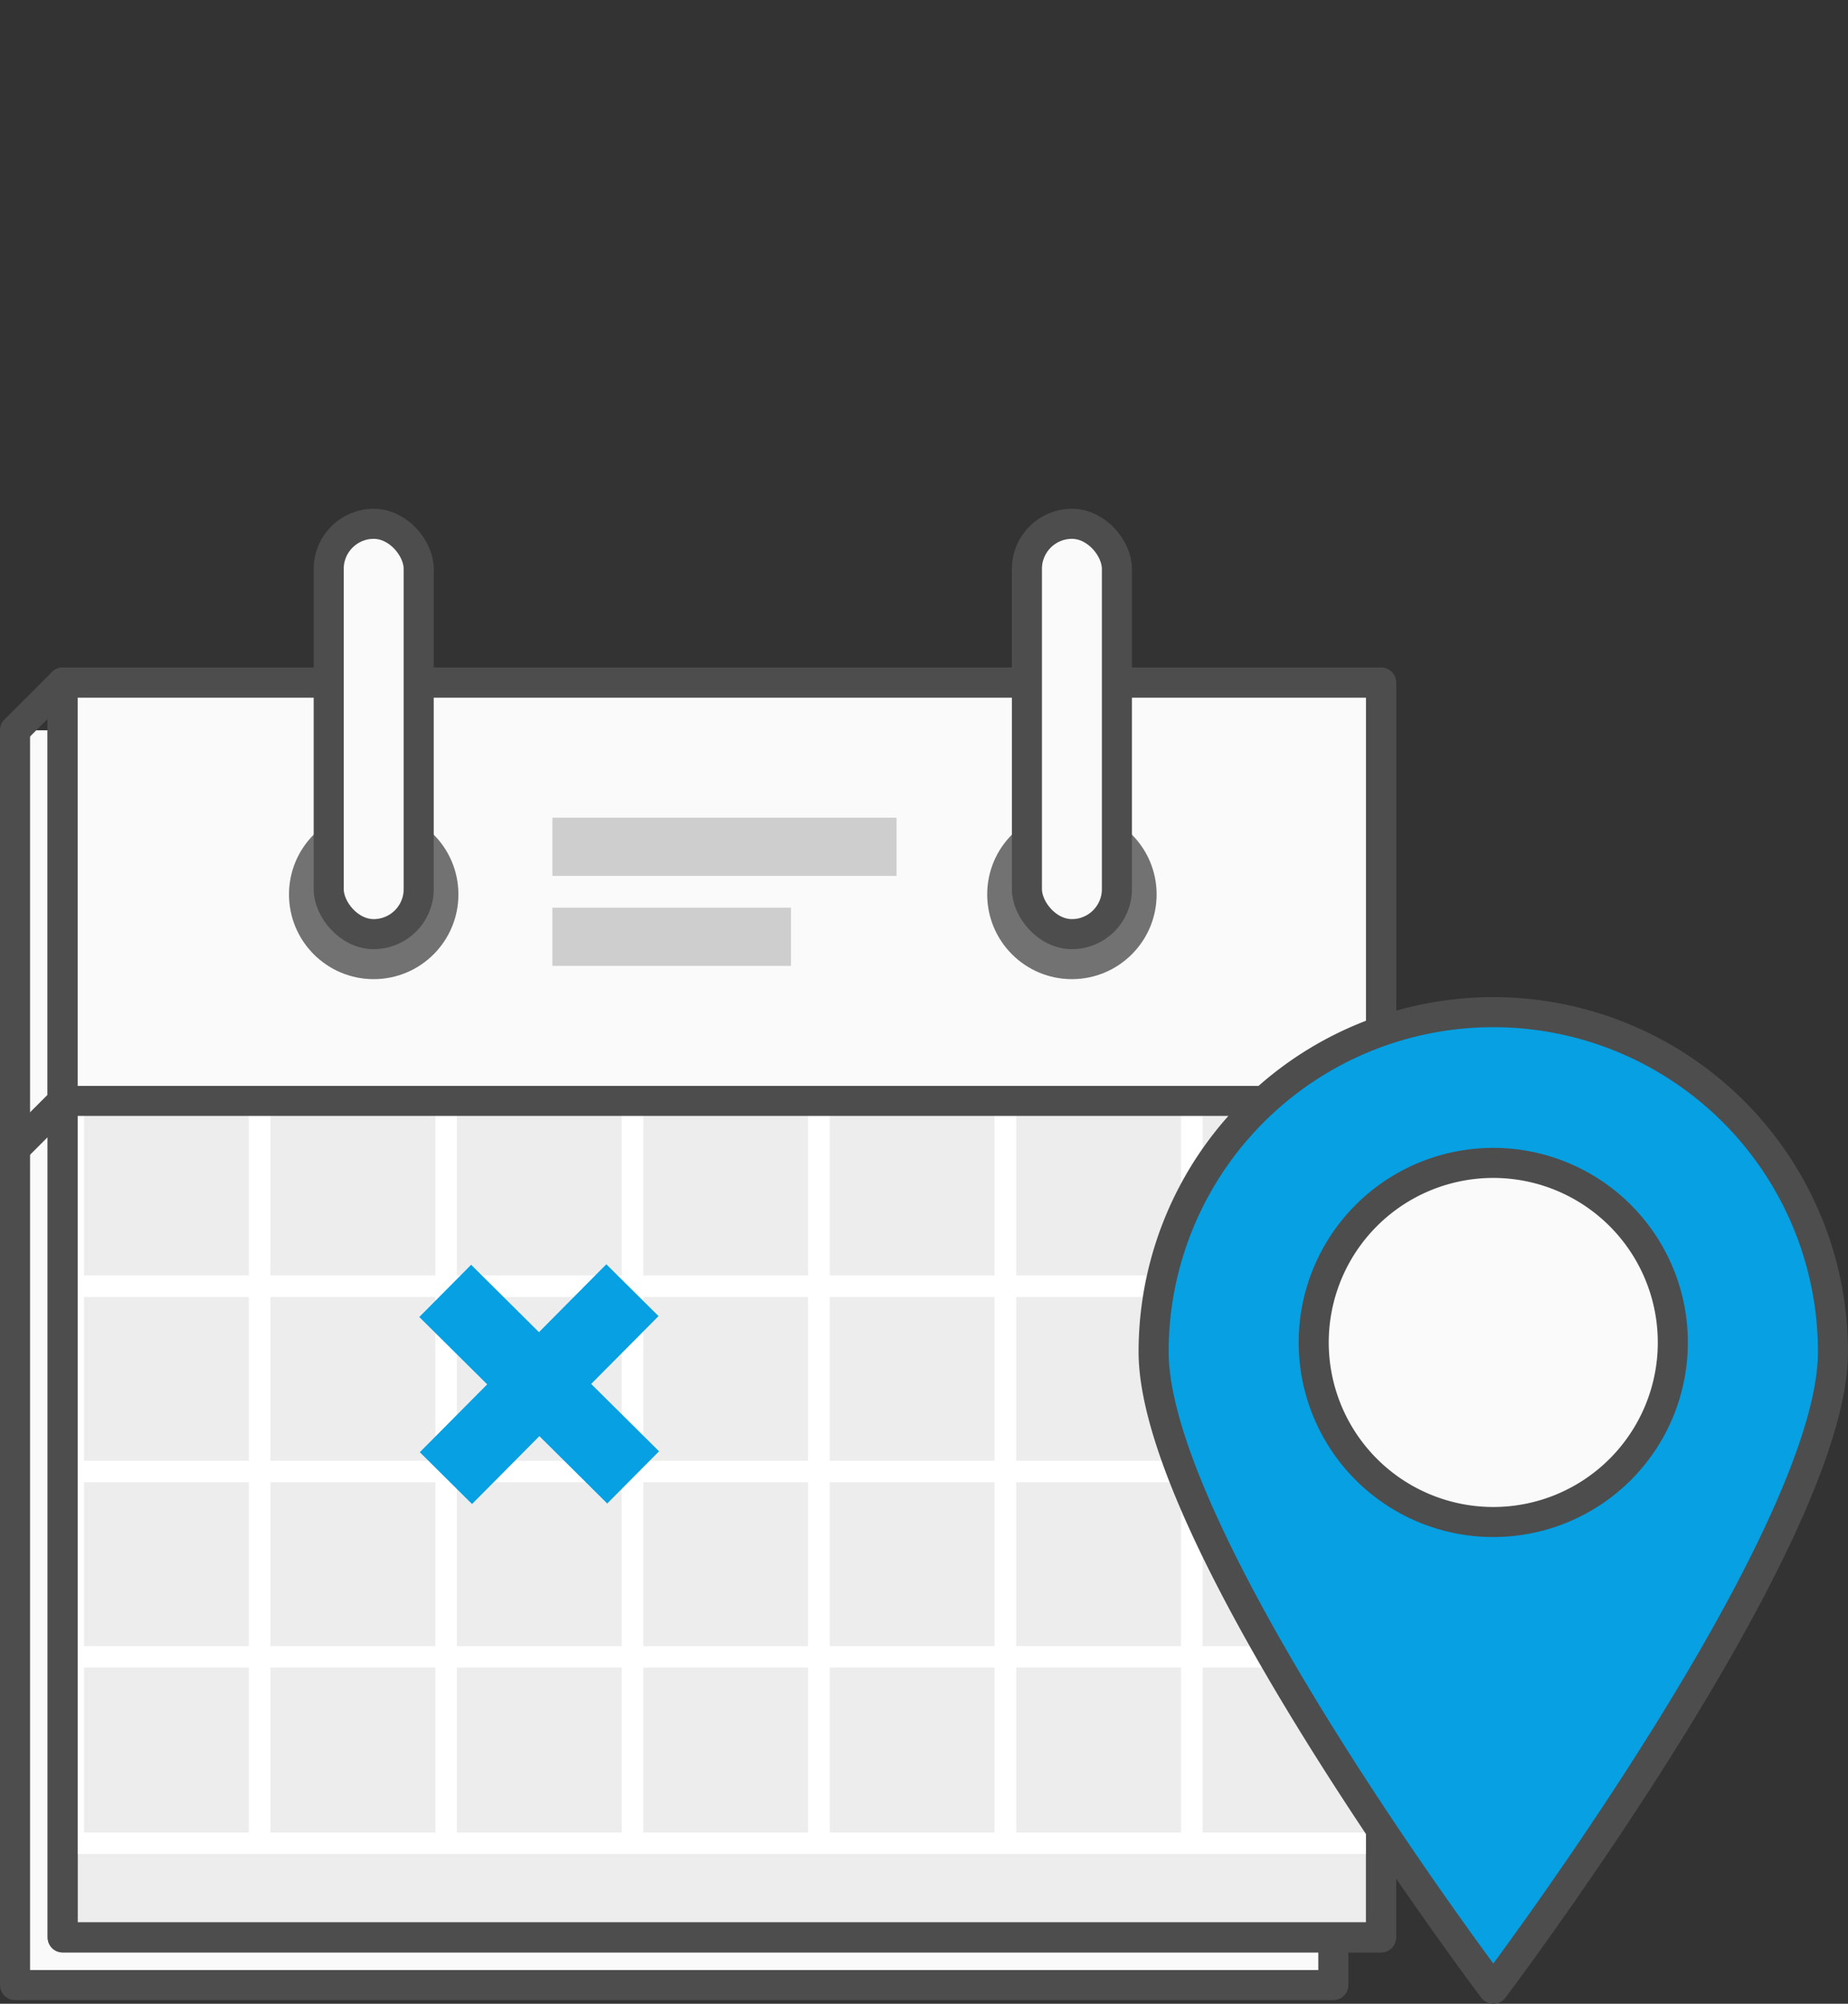 <svg xmlns="http://www.w3.org/2000/svg" viewBox="0 0 430.42 466.69"><rect x="0" y="0" width="430.42" height="466.69" fill="#333333" stroke="none"/><defs><style>.cls-1{fill:#fafafa;}.cls-1,.cls-2,.cls-4,.cls-7{stroke:#4d4d4d;stroke-width:7px;}.cls-1,.cls-2,.cls-3,.cls-4,.cls-7{stroke-linecap:round;stroke-linejoin:round;}.cls-2,.cls-3{fill:#ededed;}.cls-3{stroke:#fff;stroke-width:5px;}.cls-4,.cls-9{fill:none;}.cls-5{fill:#727272;}.cls-6,.cls-7{fill:#06a0e3;}.cls-8{fill:#cecece;}</style></defs><title>Date&amp;amp;Place_Padding</title><g id="Layer_2" data-name="Layer 2"><g id="Layer_1-2" data-name="Layer 1"><polyline class="cls-1" points="310.55 170.09 310.55 462.34 3.5 462.34 3.5 170.09"/><rect class="cls-2" x="14.6" y="158.99" width="307.05" height="292.25"/><rect class="cls-3" x="17.06" y="256.41" width="43.42" height="43.42"/><rect class="cls-3" x="60.49" y="256.41" width="43.42" height="43.42"/><rect class="cls-3" x="103.91" y="256.41" width="43.42" height="43.42"/><rect class="cls-3" x="147.33" y="256.41" width="43.42" height="43.42"/><rect class="cls-3" x="190.76" y="256.41" width="43.42" height="43.42"/><rect class="cls-3" x="234.18" y="256.41" width="43.42" height="43.42"/><rect class="cls-3" x="277.6" y="256.41" width="43.42" height="43.42"/><rect class="cls-3" x="17.06" y="299.57" width="43.42" height="43.42"/><rect class="cls-3" x="60.49" y="299.57" width="43.42" height="43.42"/><rect class="cls-3" x="103.91" y="299.57" width="43.42" height="43.42"/><rect class="cls-3" x="147.33" y="299.57" width="43.42" height="43.42"/><rect class="cls-3" x="190.76" y="299.57" width="43.42" height="43.42"/><rect class="cls-3" x="234.18" y="299.57" width="43.42" height="43.42"/><rect class="cls-3" x="277.6" y="299.57" width="43.42" height="43.42"/><rect class="cls-3" x="17.06" y="342.73" width="43.42" height="43.42"/><rect class="cls-3" x="60.49" y="342.73" width="43.42" height="43.42"/><rect class="cls-3" x="103.91" y="342.73" width="43.42" height="43.42"/><rect class="cls-3" x="147.33" y="342.73" width="43.42" height="43.42"/><rect class="cls-3" x="190.76" y="342.73" width="43.42" height="43.42"/><rect class="cls-3" x="234.18" y="342.73" width="43.42" height="43.42"/><rect class="cls-3" x="277.6" y="342.73" width="43.42" height="43.42"/><rect class="cls-3" x="17.06" y="385.89" width="43.42" height="43.42"/><rect class="cls-3" x="60.49" y="385.89" width="43.42" height="43.42"/><rect class="cls-3" x="103.91" y="385.89" width="43.42" height="43.42"/><rect class="cls-3" x="147.33" y="385.89" width="43.42" height="43.42"/><rect class="cls-3" x="190.76" y="385.89" width="43.42" height="43.42"/><rect class="cls-3" x="234.18" y="385.89" width="43.42" height="43.42"/><rect class="cls-3" x="277.6" y="385.89" width="43.42" height="43.42"/><rect class="cls-4" x="14.6" y="158.99" width="307.05" height="292.25"/><rect class="cls-1" x="14.6" y="158.99" width="307.05" height="97.42"/><circle class="cls-5" cx="87.04" cy="208.32" r="19.73"/><circle class="cls-5" cx="249.66" cy="208.32" r="19.73"/><rect class="cls-1" x="76.56" y="122" width="20.96" height="95.57" rx="10.48" ry="10.48"/><rect class="cls-1" x="239.18" y="122" width="20.96" height="95.57" rx="10.48" ry="10.48"/><line class="cls-1" x1="14.6" y1="158.99" x2="3.5" y2="170.09"/><line class="cls-1" x1="14.6" y1="256.41" x2="3.81" y2="267.2"/><polygon class="cls-6" points="153.5 338.02 137.69 322.33 153.38 306.53 141.22 294.46 125.53 310.27 109.73 294.58 97.66 306.74 113.47 322.43 97.78 338.23 109.94 350.3 125.63 334.49 141.43 350.18 153.5 338.02"/><circle class="cls-1" cx="348.33" cy="312.74" r="47.39"/><path class="cls-7" d="M347.81,235.74a79.11,79.11,0,0,0-79.12,79.11c0,43.69,79.12,148.34,79.12,148.34s79.11-104.65,79.11-148.34A79.11,79.11,0,0,0,347.81,235.74Zm0,118.75a41.82,41.82,0,1,1,41.81-41.81A41.81,41.81,0,0,1,347.81,354.49Z"/><rect class="cls-8" x="128.66" y="190.44" width="80.15" height="13.56"/><rect class="cls-8" x="128.66" y="211.4" width="55.57" height="13.56"/><rect class="cls-9" x="3.01" width="424" height="122"/></g></g></svg>